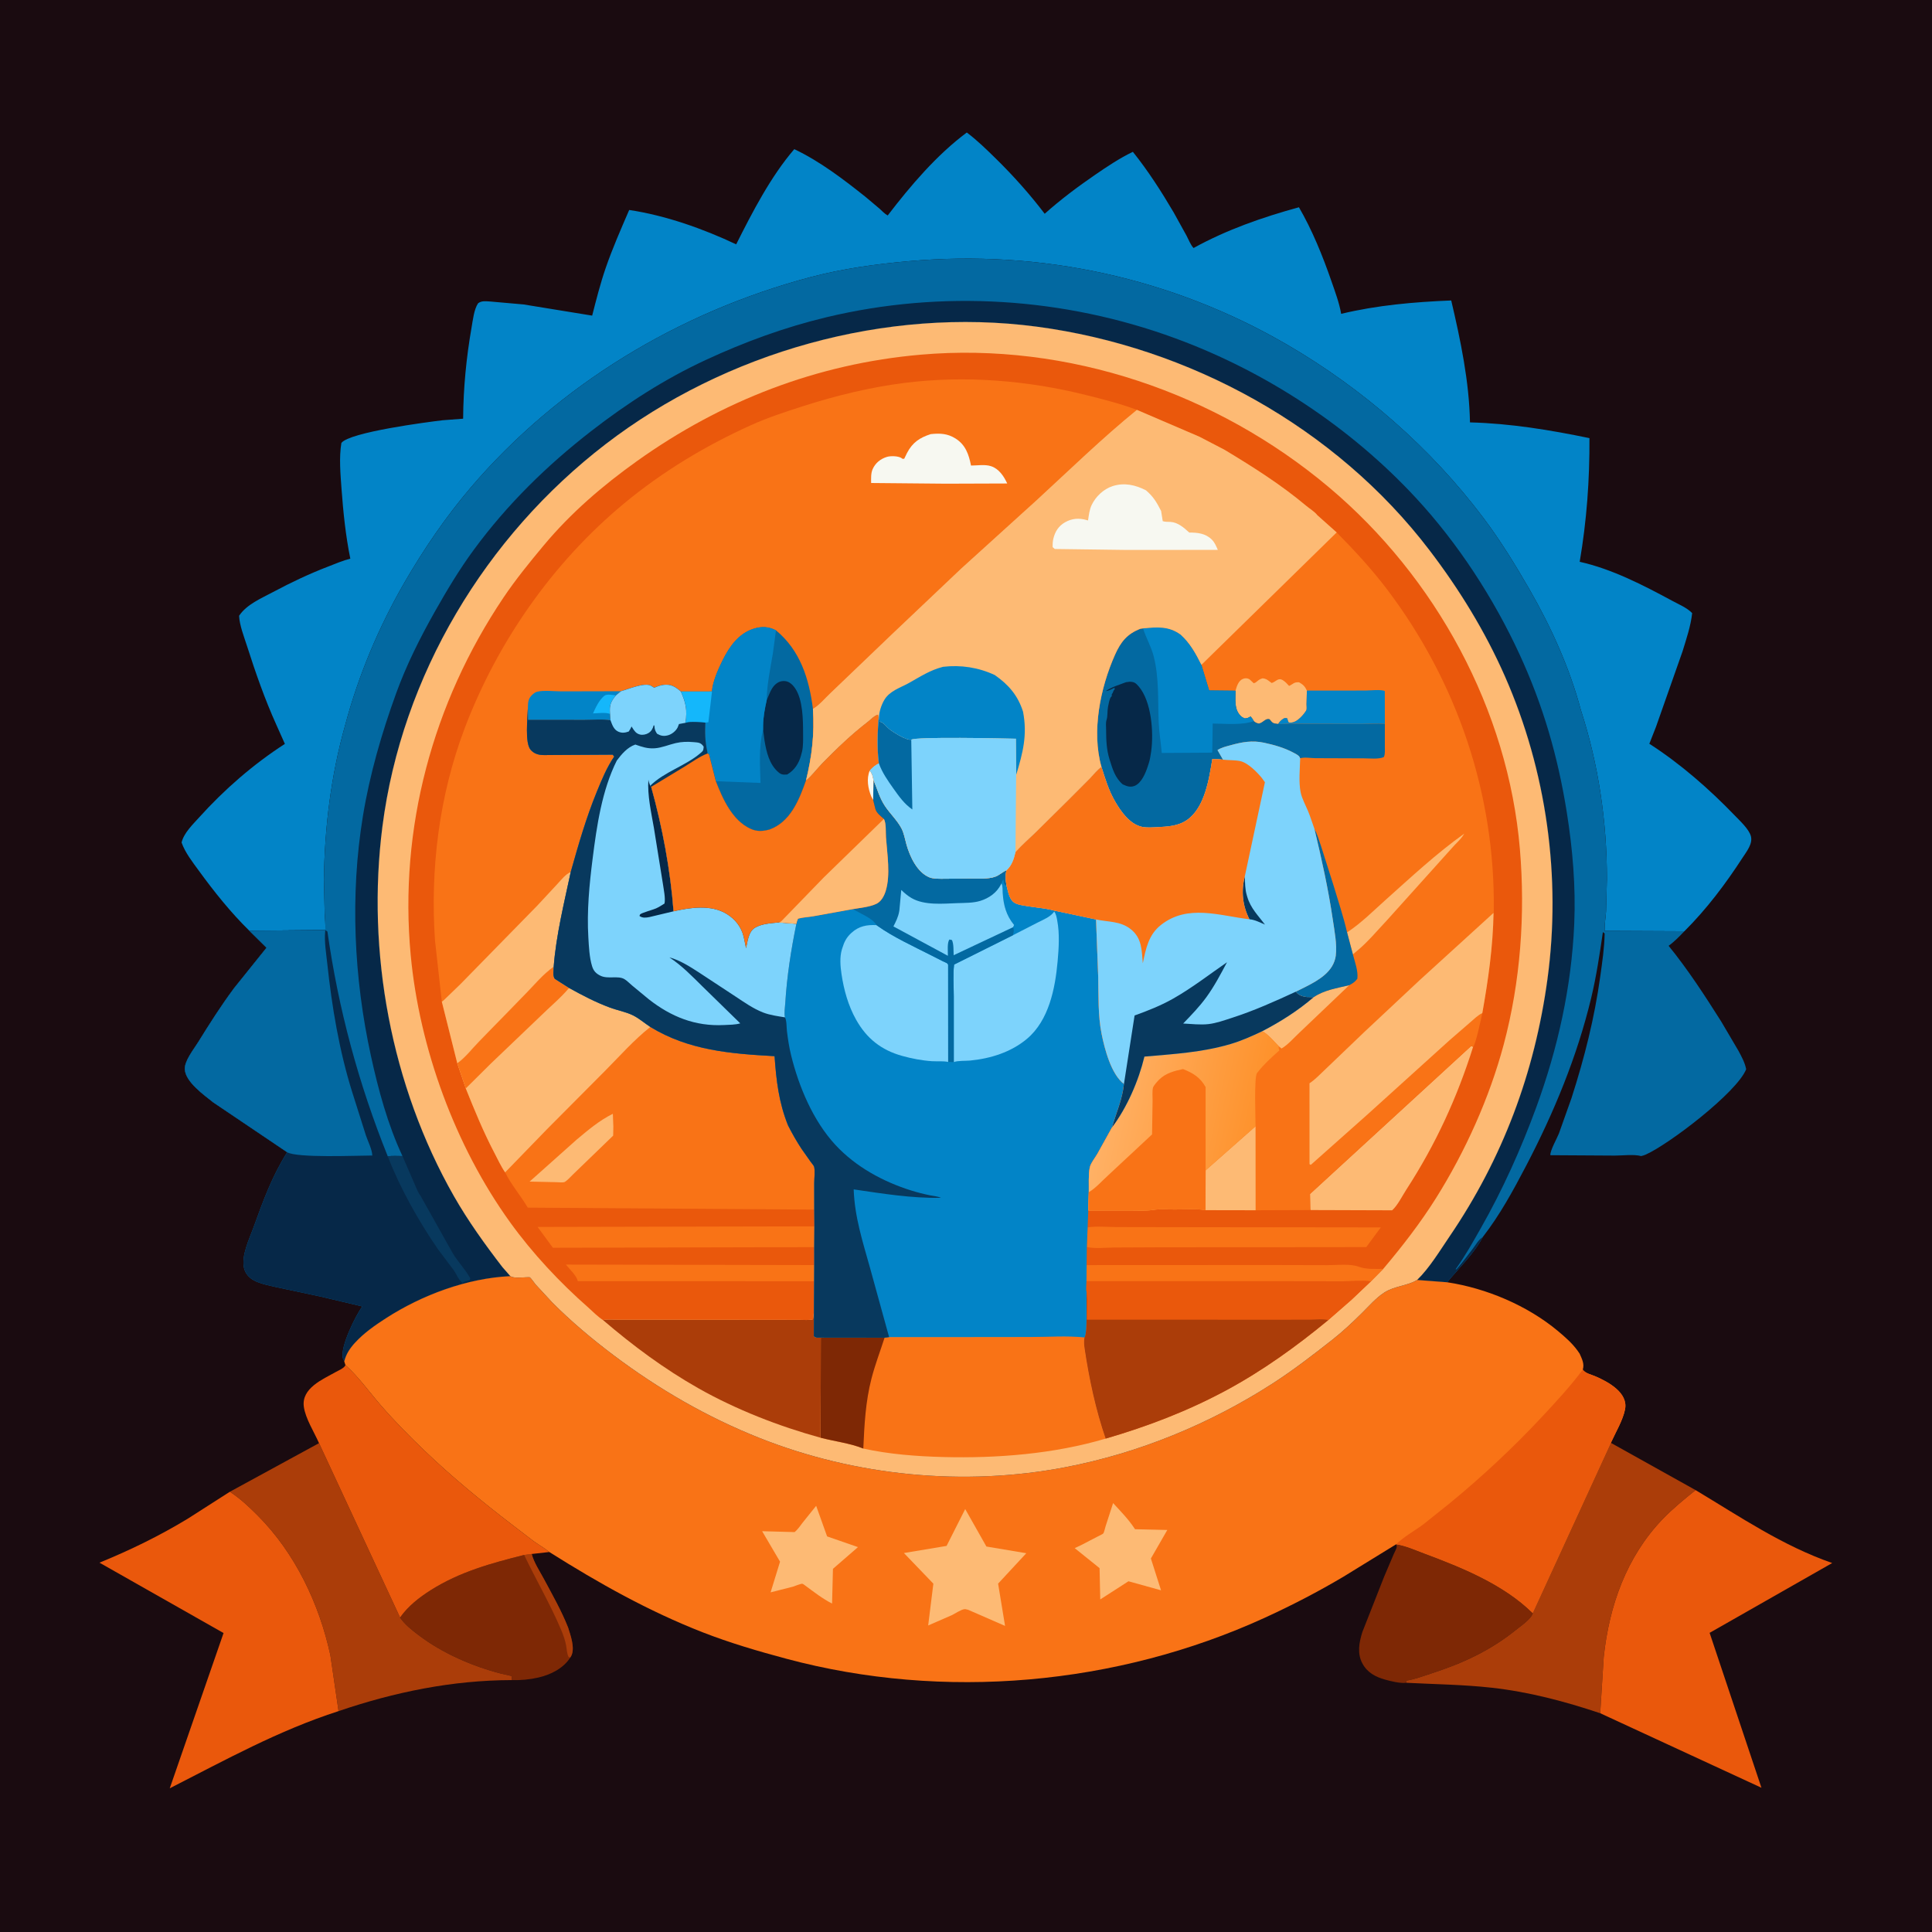 <svg width="250" height="250" viewBox="0 0 250 250" fill="none" xmlns="http://www.w3.org/2000/svg">
<g clip-path="url(#clip0_1253_6938)">
<path d="M0 0H250V250H0V0Z" fill="#1A0B10"/>
<path d="M67.825 201.211L68.803 201.085C69.087 202.185 69.837 203.304 70.374 204.306C71.474 206.361 72.659 208.441 73.514 210.611C73.827 211.612 74.417 213.232 73.934 214.236L73.796 214.483C72.902 215.892 71.252 216.709 69.665 217.073C68.53 217.334 67.362 217.439 66.198 217.404C66.205 217.352 66.253 216.95 66.223 216.911C66.165 216.835 65.103 216.633 64.91 216.584C61.154 215.632 57.239 213.924 54.153 211.579C53.3 210.93 52.371 210.206 51.769 209.308C52.806 207.833 54.253 206.703 55.764 205.75C59.49 203.397 63.595 202.266 67.825 201.211Z" fill="#7E2805"/>
<path d="M67.825 201.211L68.803 201.085C69.087 202.185 69.837 203.304 70.374 204.306C71.474 206.361 72.659 208.441 73.514 210.611C73.827 211.612 74.417 213.232 73.934 214.236L73.796 214.483L73.583 214.426C73.343 213.947 73.355 213.466 73.261 212.952C73.135 212.259 72.892 211.572 72.62 210.924C71.232 207.623 69.37 204.451 67.825 201.211Z" fill="#AB3D09"/>
<path d="M180.664 199.829C181.88 199.998 183.171 200.587 184.327 201.018C189.19 202.831 194.589 205.021 198.332 208.721C198.26 209.392 196.75 210.437 196.167 210.906C192.8 213.615 189.265 215.23 185.181 216.555C184.156 216.887 183.043 217.316 181.977 217.471L181.967 217.75C181.231 217.861 179.947 217.542 179.231 217.341C177.977 216.99 176.93 216.43 176.294 215.252C175.594 213.954 175.873 212.52 176.285 211.192L179.115 204.002L180.359 201.081C180.454 200.854 180.722 200.384 180.739 200.167C180.748 200.052 180.689 199.941 180.664 199.829Z" fill="#7E2805"/>
<path d="M29.744 193.033L41.282 186.743L51.769 209.308C52.371 210.206 53.3 210.93 54.154 211.579C57.239 213.924 61.155 215.632 64.911 216.584C65.103 216.633 66.165 216.835 66.223 216.911C66.253 216.95 66.205 217.352 66.198 217.404C58.53 217.419 51.046 218.951 43.808 221.419L42.752 214.196C41.32 207.542 38.189 200.964 33.355 196.114C32.242 194.998 31.072 193.894 29.744 193.033Z" fill="#AB3D09"/>
<path d="M198.332 208.721L208.443 186.703L219.409 192.819C217.958 193.989 216.44 195.223 215.149 196.567C210.461 201.447 208.232 207.782 207.52 214.416L207.067 221.691C202.478 220.156 197.85 218.929 193.03 218.391C189.35 217.981 185.66 217.946 181.967 217.75L181.977 217.471C183.043 217.316 184.156 216.887 185.18 216.555C189.265 215.23 192.8 213.615 196.167 210.906C196.75 210.437 198.26 209.392 198.332 208.721Z" fill="#AB3D09"/>
<path d="M44.697 176.635C46.356 178.12 47.773 180.108 49.239 181.801C51.024 183.863 52.94 185.808 54.909 187.694C58.503 191.137 62.338 194.289 66.287 197.313L69.031 199.413C69.698 199.897 70.449 200.306 71.082 200.831L68.804 201.085L67.826 201.211C63.595 202.266 59.491 203.397 55.764 205.75C54.253 206.703 52.806 207.833 51.769 209.308L41.282 186.743C40.65 185.304 39.522 183.55 39.315 182.026C38.989 179.631 41.758 178.483 43.461 177.531C43.809 177.337 44.413 177.09 44.633 176.765L44.697 176.635Z" fill="#EA580C"/>
<path d="M29.744 193.033C31.071 193.894 32.241 194.998 33.354 196.114C38.189 200.964 41.319 207.542 42.752 214.196L43.808 221.419C36.057 223.918 29.181 227.729 21.966 231.406L28.928 211.314L12.872 202.209C16.843 200.587 20.621 198.748 24.292 196.521L29.744 193.033Z" fill="#EA580C"/>
<path d="M219.409 192.819C225.2 196.29 230.648 200.016 237.087 202.255L221.224 211.29L227.93 231.334L207.067 221.691L207.521 214.417C208.232 207.782 210.461 201.447 215.149 196.567C216.44 195.223 217.958 193.989 219.409 192.819Z" fill="#EA580C"/>
<path d="M35.763 93.797C34.271 90.493 33.069 87.051 31.966 83.6C31.589 82.418 30.994 80.922 30.939 79.683C31.913 78.207 33.835 77.41 35.358 76.597C37.679 75.358 40.046 74.239 42.503 73.296C43.434 72.938 44.363 72.533 45.332 72.29C44.725 69.319 44.414 66.271 44.192 63.248C44.053 61.351 43.862 59.191 44.176 57.312C45.267 55.92 55.234 54.624 57.273 54.381L59.928 54.18C59.955 50.239 60.34 46.269 61.019 42.385C61.184 41.444 61.331 40.038 61.863 39.246C62.333 38.876 62.937 38.991 63.498 39.02L67.756 39.396L76.627 40.841C77.156 38.773 77.678 36.707 78.373 34.687C79.251 32.134 80.348 29.65 81.416 27.172C86.086 27.865 90.993 29.599 95.261 31.618C97.362 27.442 99.716 22.867 102.778 19.301C106.065 20.847 109.203 23.245 112.034 25.505L113.821 27.011C114.153 27.307 114.475 27.672 114.869 27.881C117.823 24.03 121.197 20.055 125.104 17.147C126.43 18.142 127.639 19.324 128.821 20.482C131.092 22.706 133.26 25.13 135.183 27.662C137.237 25.827 139.454 24.167 141.724 22.609C143.291 21.533 144.875 20.473 146.592 19.645C148.545 22.077 150.282 24.783 151.862 27.469L153.546 30.512C153.801 30.993 154.076 31.718 154.447 32.094C158.718 29.731 163.381 28.108 168.083 26.82C169.807 29.786 171.155 33.125 172.278 36.361C172.749 37.717 173.305 39.198 173.545 40.611C178.221 39.488 182.993 39.075 187.788 38.88C188.993 44.006 190.118 49.374 190.215 54.657C195.446 54.791 200.561 55.635 205.675 56.694C205.704 62.095 205.322 67.366 204.412 72.697C208.565 73.618 212.646 75.723 216.37 77.737C217.198 78.185 218.326 78.655 218.965 79.338C218.778 81.035 218.216 82.663 217.719 84.289L214.284 94.054L213.424 96.242C217.435 98.821 221.185 102.102 224.487 105.533C225.145 106.217 226.314 107.288 226.562 108.196C226.831 109.182 226.002 110.195 225.499 110.971C223.287 114.382 220.842 117.627 217.96 120.502L207.637 120.454C207.613 119.622 207.769 118.77 207.823 117.94L207.935 113.737C207.941 106.337 206.847 98.891 204.555 91.849C203.107 86.415 200.707 81.126 197.911 76.263C196.09 73.097 194.154 69.944 191.956 67.023C185.127 57.947 176.341 50.293 166.531 44.59C151.67 35.951 134.692 32.271 117.574 33.796C113.31 34.176 108.972 34.775 104.83 35.875C87.912 40.366 72.284 49.75 60.897 63.11C57.69 66.874 54.849 71.04 52.372 75.317C49.006 81.13 46.395 87.361 44.659 93.849C42.827 100.357 42.009 107.033 41.913 113.787L42.015 118.181C42.042 118.887 42.14 119.649 42.095 120.349L32.26 120.434C29.86 118.081 27.696 115.373 25.721 112.656C24.901 111.528 23.966 110.349 23.497 109.024C23.776 107.808 24.932 106.701 25.749 105.794C29.011 102.177 32.771 98.899 36.863 96.259L35.763 93.797Z" fill="#0284C7"/>
<path d="M44.659 93.849C46.394 87.361 49.006 81.13 52.372 75.317C54.849 71.04 57.69 66.874 60.897 63.11C72.283 49.75 87.912 40.366 104.83 35.875C108.972 34.775 113.31 34.176 117.574 33.796C134.691 32.271 151.67 35.951 166.531 44.59C176.341 50.293 185.126 57.947 191.956 67.023C194.153 69.944 196.089 73.097 197.911 76.263C200.707 81.126 203.106 86.415 204.555 91.849C206.846 98.891 207.941 106.337 207.935 113.737L207.823 117.94C207.768 118.77 207.612 119.622 207.637 120.454L217.96 120.502C217.309 121.173 216.682 121.838 215.918 122.384C218.443 125.497 220.585 128.801 222.724 132.182L224.964 135.986C225.369 136.746 225.789 137.506 225.954 138.359C224.75 141.374 215.95 148.077 212.957 149.404C212.761 149.49 212.572 149.547 212.364 149.594C211.438 149.343 209.953 149.532 208.966 149.533L200.614 149.483C200.568 148.89 201.48 147.298 201.726 146.664L203.353 142.09C205.035 136.849 206.325 131.763 207.08 126.298C207.331 124.48 207.611 122.629 207.64 120.792L207.413 120.612C206.994 123.483 206.571 126.341 205.891 129.165C204.071 136.73 201.083 143.952 197.49 150.833C195.835 154.004 194.079 157.228 191.877 160.062C190.731 162.243 188.817 164.042 187.262 165.925L183.372 165.629C184.979 164.068 186.314 161.843 187.574 159.992C194.452 149.887 198.59 138.816 200.239 126.705C202.041 113.475 200.12 99.738 194.735 87.51C192.163 81.672 188.833 76.259 184.97 71.194C172.827 55.27 153.883 44.877 134.127 42.266C114.648 39.691 93.912 45.529 78.357 57.48C62.805 69.43 51.997 87.415 49.487 106.938C47.4 123.181 50.614 140.525 58.737 154.779C60.569 157.995 62.754 161.028 65.007 163.957L66.039 165.135C60.445 165.391 54.607 167.569 49.935 170.584C48.517 171.499 47.088 172.493 45.944 173.744C45.277 174.474 44.786 175.201 44.546 176.173L44.352 175.705C44.037 174.25 46.004 170.236 46.884 169.052L41.476 167.773L35.73 166.551C34.814 166.334 33.693 166.131 32.864 165.685C32.238 165.348 31.759 164.817 31.584 164.117C31.185 162.517 32.262 160.327 32.806 158.827C34.061 155.365 35.182 152.242 37.16 149.1L27.598 142.652C26.381 141.68 24.037 140.028 23.916 138.397C23.836 137.306 25.05 135.811 25.623 134.885C27.105 132.49 28.608 130.126 30.289 127.864L34.487 122.636L32.259 120.434L42.095 120.349C42.14 119.649 42.042 118.887 42.014 118.181L41.913 113.787C42.009 107.033 42.827 100.357 44.659 93.849Z" fill="#0369A1"/>
<path d="M52.076 149.59C50.167 145.505 48.953 141.007 47.994 136.613C45.792 126.537 45.29 115.845 46.954 105.643C47.842 100.202 49.39 94.862 51.271 89.686C52.598 86.034 54.335 82.575 56.24 79.195C57.803 76.42 59.441 73.68 61.331 71.113C65.636 65.266 70.749 60.248 76.474 55.804C81.11 52.205 86.002 49.045 91.335 46.573C96.363 44.243 101.539 42.347 106.934 41.053C121.867 37.47 137.674 38.486 152.072 43.771C163.789 48.072 174.737 55.267 183.228 64.438C188.675 70.321 193.263 77.38 196.621 84.654C199.684 91.29 201.595 97.909 202.744 105.122C203.503 109.893 203.912 114.726 203.705 119.559C203.356 127.696 201.583 135.658 198.791 143.289C196.838 148.628 194.437 153.969 191.624 158.912C190.572 160.761 189.608 162.502 188.354 164.246H188.477C189.216 163.405 189.866 162.501 190.552 161.622C190.99 161.061 191.271 160.471 191.877 160.062C190.731 162.243 188.817 164.042 187.262 165.925L183.372 165.629C184.979 164.068 186.314 161.843 187.574 159.992C194.452 149.887 198.59 138.816 200.239 126.705C202.041 113.475 200.12 99.738 194.735 87.51C192.163 81.672 188.833 76.259 184.97 71.194C172.827 55.27 153.883 44.877 134.127 42.266C114.648 39.691 93.912 45.529 78.357 57.48C62.805 69.43 51.997 87.416 49.487 106.939C47.4 123.181 50.614 140.525 58.737 154.78C60.569 157.995 62.754 161.028 65.007 163.958L66.039 165.136C60.445 165.391 54.607 167.569 49.935 170.584C48.517 171.499 47.088 172.493 45.944 173.744C45.277 174.474 44.786 175.201 44.546 176.173L44.352 175.705C44.037 174.25 46.004 170.236 46.884 169.052L41.476 167.773L35.73 166.551C34.814 166.334 33.693 166.131 32.864 165.685C32.238 165.348 31.759 164.817 31.584 164.117C31.185 162.517 32.262 160.327 32.806 158.827C34.061 155.365 35.182 152.242 37.16 149.1L27.598 142.652C26.381 141.68 24.037 140.028 23.916 138.397C23.836 137.306 25.05 135.811 25.623 134.885C27.105 132.49 28.608 130.126 30.289 127.864L34.487 122.637L32.259 120.434L42.095 120.349L42.37 120.548C43.785 130.566 46.403 140.245 50.177 149.626C50.789 149.536 51.456 149.589 52.076 149.59Z" fill="#062848"/>
<path d="M52.076 149.59L53.633 153.178C53.858 153.667 54.064 154.279 54.393 154.696L58.62 162.229C59.259 163.253 60.104 164.155 60.73 165.192C60.891 165.457 60.855 165.392 60.791 165.65L60.547 165.712C60.255 165.859 60.11 165.782 59.876 166.016C59.383 165.71 59.065 164.851 58.716 164.37L56.666 161.643C54.167 158.004 51.762 153.742 50.177 149.626C50.79 149.536 51.456 149.589 52.076 149.59Z" fill="#08395E"/>
<path d="M32.259 120.434L42.095 120.349L42.072 120.582C41.96 121.911 42.209 123.376 42.35 124.695C42.942 130.264 43.904 136.006 45.589 141.362L47.34 146.894C47.584 147.632 48.167 148.778 48.173 149.524C46.137 149.524 38.472 149.867 37.16 149.1L27.598 142.652C26.381 141.68 24.037 140.028 23.916 138.397C23.836 137.306 25.05 135.811 25.623 134.885C27.105 132.49 28.608 130.126 30.289 127.864L34.487 122.636L32.259 120.434Z" fill="#0369A1"/>
<path d="M66.039 165.135C66.472 165.43 67.531 165.291 68.068 165.283C68.128 165.282 68.512 165.262 68.537 165.276C68.718 165.374 69.132 166.006 69.29 166.19L71.454 168.528C73.86 170.963 76.657 173.304 79.391 175.362C85.213 179.743 91.51 183.385 98.287 186.076C110.705 191.007 124.735 192.368 137.842 189.86C147.39 188.032 156.595 184.242 164.754 178.972C167.388 177.272 169.934 175.302 172.398 173.366C173.766 172.292 175.035 171.094 176.269 169.872C177.164 168.986 178.051 167.955 179.105 167.267C180.422 166.406 182.088 166.404 183.372 165.629L187.262 165.925C192.335 166.693 197.65 168.937 201.599 172.235C202.493 172.981 203.414 173.788 204.105 174.73L204.406 175.163C204.71 175.86 205.042 176.465 204.812 177.241C205.169 177.731 205.927 177.867 206.488 178.114C208.135 178.837 210.694 180.222 210.282 182.36C210.013 183.758 209.041 185.38 208.444 186.703L198.333 208.721C194.589 205.021 189.19 202.831 184.327 201.018C183.171 200.587 181.881 199.998 180.664 199.829L173.818 204.04C170.548 205.979 167.108 207.76 163.65 209.341C144.508 218.091 122.105 220.094 101.759 214.643C98.108 213.665 94.451 212.595 90.927 211.219C83.922 208.486 77.426 204.831 71.082 200.831C70.449 200.306 69.698 199.897 69.031 199.413L66.287 197.313C62.338 194.289 58.503 191.137 54.909 187.694C52.94 185.808 51.024 183.863 49.239 181.801C47.773 180.108 46.356 178.12 44.697 176.635L44.546 176.173C44.786 175.201 45.277 174.474 45.944 173.744C47.088 172.493 48.517 171.499 49.935 170.584C54.607 167.569 60.445 165.391 66.039 165.135Z" fill="#F97316"/>
<path d="M144.034 194.5C144.997 195.541 146.035 196.604 146.813 197.791L146.872 197.882L151.049 197.978L148.925 201.669L150.238 205.785L146.024 204.615L142.372 206.966L142.284 202.916L139.067 200.329L139.893 199.94L142.091 198.799C142.235 198.721 142.667 198.536 142.761 198.429C142.87 198.305 143.006 197.677 143.065 197.495L144.034 194.5Z" fill="#FDBA74"/>
<path d="M105.611 194.853L107.027 198.81L111.021 200.195L107.784 203.007L107.67 207.499C106.452 206.885 105.287 205.977 104.191 205.166C104.068 205.091 103.961 204.975 103.821 204.939C103.671 204.901 102.816 205.25 102.601 205.316L99.715 206.051L100.938 202.082L98.62 198.137L102.818 198.251C103.235 197.922 103.555 197.422 103.883 197.002L105.611 194.853Z" fill="#FDBA74"/>
<path d="M124.897 195.271L127.64 200.12L132.803 200.986L129.154 204.92L130.055 210.392L125.291 208.313C125.133 208.283 124.977 208.211 124.817 208.223C124.389 208.255 123.589 208.796 123.161 209.003L120.105 210.336L120.777 204.926L116.966 200.961L122.487 200.041L124.897 195.271Z" fill="#FDBA74"/>
<path d="M180.664 199.829C181.649 198.852 182.964 198.139 184.089 197.322L187.559 194.551C191.786 191.08 195.768 187.365 199.503 183.368C201.361 181.38 203.174 179.415 204.812 177.241C205.169 177.731 205.927 177.867 206.488 178.114C208.135 178.837 210.694 180.222 210.282 182.36C210.013 183.758 209.041 185.38 208.444 186.703L198.333 208.721C194.589 205.021 189.19 202.831 184.327 201.018C183.171 200.587 181.881 199.998 180.664 199.829Z" fill="#EA580C"/>
<path d="M65.007 163.957C62.754 161.028 60.569 157.995 58.736 154.78C50.614 140.525 47.4 123.181 49.487 106.938C51.997 87.415 62.805 69.43 78.357 57.48C93.911 45.529 114.648 39.691 134.127 42.266C153.883 44.877 172.827 55.27 184.97 71.194C188.833 76.259 192.163 81.672 194.734 87.51C200.12 99.738 202.041 113.475 200.239 126.705C198.59 138.816 194.452 149.887 187.574 159.992C186.314 161.843 184.979 164.068 183.372 165.629C182.088 166.404 180.421 166.406 179.105 167.267C178.051 167.955 177.163 168.986 176.269 169.872C175.034 171.094 173.766 172.292 172.398 173.366C169.934 175.302 167.388 177.272 164.754 178.972C156.595 184.242 147.39 188.032 137.842 189.86C124.735 192.368 110.705 191.007 98.287 186.076C91.51 183.385 85.213 179.743 79.391 175.362C76.657 173.304 73.86 170.963 71.454 168.528L69.289 166.19C69.132 166.006 68.718 165.373 68.536 165.276C68.512 165.262 68.127 165.282 68.068 165.283C67.531 165.29 66.472 165.43 66.039 165.135L65.007 163.957Z" fill="#FDBA74"/>
<path d="M78.023 170.81C78.632 170.691 79.362 170.766 79.987 170.766H83.989L100.266 170.781L103.452 170.786C104.013 170.787 104.658 170.861 105.2 170.715L105.325 169.736L105.312 172.913C105.621 173.153 105.833 173.083 106.218 173.083L106.182 186.04C100.813 184.568 95.245 182.399 90.392 179.653C85.928 177.127 81.911 174.136 78.023 170.81Z" fill="#AB3D09"/>
<path d="M115.052 173.023L121.753 173.022L133.349 173.008C135.635 173.007 138.072 172.828 140.333 173.063C140.233 173.602 140.28 174.023 140.36 174.561C140.939 178.443 141.789 182.442 143.072 186.155C136.383 188.142 128.986 188.723 122.039 188.539C118.62 188.448 115.059 188.183 111.712 187.443C110.021 186.752 107.962 186.508 106.182 186.04L106.218 173.083L114.467 173.093L115.052 173.023Z" fill="#F97316"/>
<path d="M106.218 173.083L114.467 173.093C113.9 174.847 113.232 176.596 112.771 178.381C112.001 181.36 111.846 184.384 111.712 187.443C110.021 186.752 107.962 186.508 106.182 186.04L106.218 173.083Z" fill="#7E2805"/>
<path d="M76.167 169.233C72.442 165.967 68.888 162.164 65.995 158.147C58.911 148.311 54.272 135.645 53.144 123.58C51.612 107.203 55.987 90.948 65.144 77.334C66.731 74.974 68.532 72.766 70.351 70.582C73.857 66.376 77.99 62.828 82.439 59.654C93.369 51.861 105.728 47.062 119.143 45.895C138.156 44.242 157.438 50.834 171.973 63.064C185.774 74.676 195.153 91.827 196.675 109.889C197.385 118.317 196.757 127.012 194.571 135.193C192.73 142.079 189.601 149.009 185.818 155.037C183.798 158.255 181.442 161.292 178.992 164.192L177.394 165.808L174.904 168.17L171.872 170.82C167.757 174.222 163.384 177.367 158.677 179.903C153.682 182.595 148.507 184.569 143.072 186.155C141.789 182.442 140.939 178.443 140.36 174.561C140.28 174.023 140.233 173.602 140.333 173.063C138.072 172.828 135.635 173.007 133.349 173.008L121.753 173.021L115.052 173.023L114.467 173.093L106.217 173.083C105.833 173.083 105.62 173.153 105.311 172.913L105.325 169.736L105.2 170.715C104.658 170.861 104.013 170.787 103.452 170.786L100.266 170.781L83.989 170.766H79.987C79.362 170.766 78.632 170.691 78.023 170.81C77.351 170.375 76.76 169.771 76.167 169.233Z" fill="#EA580C"/>
<path d="M74.763 165.779C74.645 165.102 73.673 164.203 73.222 163.635L105.364 163.7L105.353 165.785L74.763 165.779Z" fill="#F97316"/>
<path d="M140.607 163.704L164.337 163.693L171.736 163.711C172.946 163.716 174.734 163.492 175.862 163.926C176.749 164.267 178.044 164.198 178.992 164.192L177.395 165.808C176.211 165.674 174.907 165.799 173.706 165.8L166.169 165.788L140.587 165.787L140.607 163.704Z" fill="#F97316"/>
<path d="M105.363 161.378L71.543 161.459L69.567 158.768L105.382 158.69L105.363 161.378Z" fill="#F97316"/>
<path d="M140.737 158.819C141.926 158.641 143.236 158.777 144.442 158.781L152.285 158.795L178.675 158.827L176.793 161.374L149.74 161.402L144.148 161.428C143.123 161.441 141.62 161.598 140.635 161.359L140.737 158.819Z" fill="#F97316"/>
<path d="M169.548 156.473L169.512 154.503L190.367 135.355L190.624 135.456C188.528 142.098 185.768 148.092 181.975 153.944C181.451 154.752 180.851 155.988 180.139 156.614L169.6 156.58L169.548 156.473Z" fill="#FDBA74"/>
<path d="M140.587 165.787L166.169 165.788L173.706 165.8C174.906 165.799 176.211 165.674 177.394 165.808L174.904 168.17L171.873 170.82C171.158 170.636 170.151 170.765 169.406 170.769L164.136 170.771L140.628 170.767L140.658 168.127L140.599 167.18C140.491 166.875 140.588 166.138 140.587 165.787Z" fill="#EA580C"/>
<path d="M140.333 173.063C140.746 172.497 140.554 168.218 140.599 167.18L140.658 168.127L140.628 170.767L164.136 170.771L169.406 170.769C170.151 170.765 171.158 170.636 171.873 170.82C167.757 174.222 163.384 177.367 158.677 179.903C153.682 182.595 148.508 184.569 143.072 186.155C141.789 182.442 140.939 178.443 140.36 174.561C140.28 174.023 140.233 173.602 140.333 173.063Z" fill="#AB3D09"/>
<path d="M59.168 137.578C60.169 136.886 61.074 135.712 61.929 134.827L67.959 128.642C69.128 127.447 70.281 126.047 71.649 125.082C71.642 125.509 71.489 126.366 71.806 126.676L73.638 127.841C75.361 128.798 77.049 129.679 78.901 130.37C79.888 130.739 81.079 130.947 82.001 131.431C82.762 131.83 83.435 132.415 84.154 132.886C89.127 135.924 94.537 136.35 100.227 136.667C100.452 139.838 100.776 142.639 101.966 145.618C102.497 146.668 103.075 147.684 103.722 148.667L104.919 150.363C105.024 150.51 105.318 150.841 105.352 150.993C105.481 151.573 105.358 152.494 105.361 153.109L105.365 156.524L68.293 156.268C67.382 154.709 66.174 153.346 65.364 151.706C64.826 150.931 64.415 150.019 63.977 149.185C62.561 146.492 61.404 143.663 60.272 140.842L59.168 137.578Z" fill="#F97316"/>
<path d="M79.344 146.949L74.145 151.973C73.895 152.21 73.307 152.87 73.013 152.969C72.808 153.039 72.243 152.976 72.01 152.975L68.533 152.897L74.612 147.473C76.098 146.232 77.556 144.984 79.303 144.125L79.367 145.788L79.344 146.949Z" fill="#FDBA74"/>
<path d="M59.168 137.578C60.169 136.886 61.074 135.712 61.929 134.827L67.959 128.642C69.128 127.447 70.281 126.047 71.649 125.082C71.642 125.509 71.489 126.366 71.806 126.676L73.638 127.841C75.361 128.798 77.049 129.679 78.901 130.37C79.888 130.739 81.079 130.947 82.001 131.431C82.762 131.83 83.435 132.415 84.154 132.886C82.022 134.577 80.219 136.627 78.305 138.555L70.789 146.112L65.364 151.706C64.826 150.931 64.415 150.019 63.977 149.185C62.561 146.492 61.404 143.663 60.272 140.842L59.168 137.578Z" fill="#FDBA74"/>
<path d="M59.168 137.578C60.169 136.886 61.074 135.712 61.929 134.827L67.959 128.642C69.128 127.447 70.281 126.047 71.649 125.082C71.642 125.509 71.489 126.366 71.806 126.676L73.638 127.841C72.559 129.132 71.133 130.305 69.929 131.495L63.491 137.648L60.272 140.842L59.168 137.578Z" fill="#F97316"/>
<path d="M57.171 129.611L56.288 121.695C55.657 112.436 56.824 102.972 60.117 94.268C64.349 83.085 71.523 72.802 80.738 65.16C85.728 61.022 91.301 57.666 97.201 55.005C99.379 54.023 101.613 53.296 103.884 52.568C108.167 51.195 112.598 50.108 117.066 49.545C124.887 48.561 132.999 49.218 140.625 51.141C142.805 51.691 145.003 52.24 147.108 53.036C142.606 56.696 138.425 60.779 134.155 64.704L124.37 73.572L115.492 81.99L107.452 89.687C106.778 90.314 105.989 91.276 105.193 91.718C105.408 94.967 105.069 97.836 104.298 100.989C103.475 103.304 102.443 105.993 100.072 107.131L99.58 107.34C98.728 107.564 97.993 107.631 97.164 107.264C94.772 106.203 93.517 103.373 92.63 101.087L91.747 97.611L91.556 97.497L91.511 97.189C91.234 95.944 91.208 94.78 91.272 93.505C90.449 93.462 89.499 93.329 88.699 93.533C88.943 91.91 88.764 90.973 88.102 89.49C87.802 89.218 87.422 88.927 87.049 88.768C86.302 88.45 85.491 88.638 84.781 88.945L84.656 89L84.56 88.939L84.412 88.852L84.233 88.737C83.416 88.271 81.238 89.208 80.352 89.445L79.699 89.986C79.03 90.799 78.859 91.228 78.931 92.29L78.944 92.404L79.003 93.208C77.96 93.029 76.708 93.152 75.643 93.151L68.329 93.145L68.305 91.639C68.279 92.864 67.885 96.163 68.674 97.034C69.392 97.825 70.198 97.702 71.181 97.699L79.281 97.653L79.478 97.896C78.533 99.276 77.873 100.874 77.241 102.417C75.836 105.852 74.853 109.278 73.853 112.834C73.005 116.814 71.959 121.025 71.65 125.082C70.281 126.047 69.129 127.447 67.96 128.642L61.93 134.827C61.074 135.712 60.169 136.886 59.168 137.578L57.171 129.611Z" fill="#F97316"/>
<path d="M68.305 91.639C68.325 91.023 68.309 90.494 68.759 90.02C68.936 89.834 69.229 89.58 69.479 89.515C70.347 89.29 71.739 89.464 72.653 89.463L80.352 89.445L79.699 89.986C79.03 90.799 78.859 91.228 78.931 92.29L78.944 92.404L79.003 93.208C77.96 93.029 76.708 93.152 75.643 93.151L68.329 93.145L68.305 91.639Z" fill="#0284C7"/>
<path d="M78.944 92.404C78.494 92.134 77.282 92.305 76.735 92.314C77.09 91.528 77.514 90.608 78.184 90.043C78.518 89.761 79.286 89.94 79.698 89.986C79.03 90.799 78.858 91.228 78.931 92.29L78.944 92.404Z" fill="#14B7FB"/>
<path d="M120.439 56.174C121.629 56.049 122.611 56.087 123.655 56.749C124.954 57.574 125.367 58.817 125.648 60.242C126.464 60.24 127.452 60.067 128.235 60.323C129.276 60.663 129.9 61.629 130.334 62.562L122.392 62.589L112.725 62.5C112.719 61.935 112.682 61.255 112.91 60.73C113.259 59.925 113.924 59.382 114.751 59.126C115.24 58.974 116.237 58.991 116.675 59.285C116.866 59.414 116.628 59.358 117.005 59.363L117.367 58.618C118.076 57.251 119.022 56.626 120.439 56.174Z" fill="#F7F8F1"/>
<path d="M57.171 129.611C57.288 129.58 57.561 129.289 57.666 129.194L59.589 127.336L69.527 117.184L72.176 114.33C72.694 113.774 73.15 113.157 73.853 112.834C73.006 116.814 71.959 121.025 71.65 125.082C70.281 126.047 69.129 127.447 67.96 128.642L61.93 134.827C61.075 135.712 60.169 136.886 59.169 137.578L57.171 129.611Z" fill="#FDBA74"/>
<path d="M92.131 89.483C92.195 88.25 92.945 86.565 93.501 85.449C94.387 83.672 95.571 81.958 97.558 81.347C98.574 81.035 99.471 81.077 100.412 81.566C103.544 84.156 104.693 87.804 105.193 91.718C105.408 94.967 105.068 97.836 104.297 100.989C103.475 103.304 102.442 105.993 100.071 107.131L99.58 107.34C98.728 107.564 97.993 107.631 97.164 107.264C94.772 106.203 93.516 103.373 92.629 101.087L91.747 97.611L91.555 97.497L91.511 97.189C91.233 95.944 91.208 94.78 91.271 93.505C90.448 93.462 89.498 93.329 88.698 93.533C88.942 91.91 88.764 90.973 88.102 89.49L92.131 89.483Z" fill="#0369A1"/>
<path d="M99.209 90.604C99.494 89.957 99.781 89.064 100.304 88.591C100.704 88.228 101.109 88.075 101.65 88.142C102.155 88.204 102.591 88.63 102.87 89.035C103.899 90.524 103.917 93.161 103.919 94.912C103.919 95.669 103.954 96.514 103.784 97.256L103.699 97.568L103.655 97.739C103.382 98.774 102.798 99.675 101.868 100.216C101.356 100.259 101.116 100.263 100.717 99.919C99.555 98.92 99.177 97.319 98.933 95.864L98.745 94.442L98.747 93.881C98.757 92.785 98.974 91.672 99.209 90.604Z" fill="#062848"/>
<path d="M92.131 89.483C92.195 88.25 92.945 86.565 93.501 85.449C94.387 83.672 95.571 81.958 97.558 81.347C98.574 81.035 99.471 81.077 100.412 81.566L99.996 84.643C99.664 86.57 99.23 88.65 99.209 90.605C98.974 91.672 98.757 92.785 98.747 93.881L98.744 94.442L98.701 94.598C98.177 96.611 98.355 99.23 98.409 101.313L92.629 101.087L91.747 97.611L91.555 97.497L91.511 97.189C91.233 95.944 91.208 94.78 91.271 93.505C90.448 93.462 89.498 93.329 88.698 93.533C88.942 91.91 88.764 90.973 88.102 89.49L92.131 89.483Z" fill="#0284C7"/>
<path d="M88.102 89.49L92.131 89.483L91.665 93.454L91.271 93.505C90.448 93.462 89.498 93.329 88.698 93.533C88.942 91.91 88.764 90.973 88.102 89.49Z" fill="#14B7FB"/>
<path d="M80.352 89.445C81.238 89.208 83.416 88.271 84.233 88.737L84.412 88.852L84.561 88.939L84.656 89L84.781 88.945C85.491 88.638 86.302 88.45 87.049 88.768C87.422 88.927 87.802 89.218 88.102 89.49C88.765 90.973 88.943 91.91 88.699 93.533C89.499 93.329 90.449 93.462 91.272 93.505C91.208 94.78 91.234 95.944 91.511 97.189L91.556 97.497L91.747 97.611L92.63 101.087C93.517 103.373 94.772 106.203 97.164 107.264C97.993 107.631 98.728 107.564 99.58 107.34L100.072 107.131C102.443 105.993 103.475 103.304 104.298 100.989C105.057 100.367 105.727 99.445 106.427 98.733C108.305 96.823 110.151 95.045 112.278 93.405C112.639 93.126 113.194 92.525 113.625 92.474L113.694 92.899C113.553 94.901 113.474 96.769 113.723 98.77C113.232 99.031 112.912 99.284 112.547 99.704C112.864 100.117 112.951 100.434 113.031 100.945C113.53 102.107 113.796 103.218 114.511 104.292C115.162 105.269 116.08 106.129 116.633 107.154C116.979 107.795 117.103 108.598 117.302 109.297C117.744 110.846 118.672 112.86 120.239 113.516C120.702 113.71 121.283 113.699 121.778 113.712L125.371 113.682C126.415 113.664 127.857 113.803 128.83 113.427C129.339 113.231 129.735 112.823 130.236 112.618C130.052 113.38 130.113 113.906 130.264 114.667C130.458 115.414 130.608 116.471 131.364 116.866C131.791 117.089 132.373 117.159 132.847 117.24C133.993 117.435 135.199 117.507 136.323 117.806L141.827 118.976L142.109 126.455C142.16 128.886 142.072 131.396 142.548 133.789C142.933 135.719 143.785 139.024 145.439 140.264C145.254 142.222 144.431 144.012 143.894 145.886L141.998 149.301C141.712 149.806 141.113 150.536 141.007 151.102C140.824 152.077 140.914 153.268 140.89 154.269L140.829 156.514L140.825 156.632L140.737 158.819L140.635 161.359L140.607 163.704L140.587 165.787C140.588 166.138 140.491 166.875 140.6 167.18C140.554 168.218 140.746 172.497 140.333 173.063C138.073 172.828 135.635 173.007 133.349 173.008L121.753 173.022L115.052 173.023L114.467 173.093L106.218 173.083C105.833 173.083 105.621 173.153 105.312 172.913L105.326 169.736L105.337 168.057L105.353 165.785L105.364 163.7L105.363 161.378L105.382 158.69L105.366 156.524L105.361 153.109C105.358 152.494 105.482 151.573 105.352 150.993C105.318 150.841 105.025 150.51 104.92 150.363L103.723 148.667C103.075 147.684 102.498 146.668 101.966 145.618C100.776 142.639 100.453 139.838 100.228 136.667C94.538 136.35 89.128 135.924 84.154 132.887C83.436 132.415 82.762 131.83 82.002 131.431C81.079 130.947 79.888 130.739 78.901 130.37C77.049 129.679 75.362 128.798 73.638 127.841L71.807 126.676C71.489 126.366 71.643 125.509 71.65 125.082C71.959 121.025 73.005 116.814 73.853 112.834C74.853 109.278 75.836 105.852 77.241 102.418C77.873 100.874 78.533 99.276 79.478 97.896L79.281 97.653L71.181 97.699C70.198 97.702 69.392 97.825 68.674 97.034C67.885 96.163 68.279 92.864 68.305 91.639L68.329 93.145L75.643 93.151C76.708 93.152 77.96 93.029 79.003 93.208L78.944 92.404L78.931 92.29C78.859 91.228 79.03 90.799 79.699 89.986L80.352 89.445Z" fill="#0284C7"/>
<path d="M136.412 117.961C136.666 118.266 136.731 118.727 136.804 119.112C137.129 120.815 137.01 122.681 136.856 124.398C136.54 127.914 135.73 132.034 132.892 134.421C130.833 136.153 128.165 136.984 125.519 137.237C124.958 137.29 123.919 137.233 123.421 137.433L123.419 128.962C123.419 127.619 123.296 126.143 123.462 124.814L131.077 121.015L134.265 119.38C134.999 119.004 135.932 118.655 136.412 117.961Z" fill="#7DD3FC"/>
<path d="M122.694 137.413C122.079 137.277 121.248 137.36 120.599 137.318C119.299 137.234 117.994 136.983 116.74 136.634C114.033 135.881 112.145 134.379 110.779 131.946C109.764 130.139 109.199 128.11 108.894 126.071C108.742 125.05 108.639 123.868 108.938 122.865L108.997 122.681C109.246 121.865 109.538 121.295 110.175 120.713C111.142 119.83 112.169 119.65 113.424 119.712L113.574 119.821C115.609 121.268 118.162 122.432 120.389 123.566L122.011 124.39C122.128 124.45 122.53 124.601 122.607 124.692C122.646 124.739 122.675 124.798 122.688 124.858L122.694 137.413Z" fill="#7DD3FC"/>
<path d="M113.031 100.945C113.529 102.107 113.796 103.218 114.511 104.292C115.161 105.269 116.08 106.129 116.633 107.154C116.979 107.795 117.103 108.598 117.302 109.297C117.744 110.846 118.671 112.86 120.239 113.516C120.702 113.71 121.282 113.699 121.777 113.712L125.371 113.682C126.415 113.664 127.856 113.802 128.83 113.427C129.339 113.231 129.735 112.823 130.236 112.618C130.052 113.38 130.113 113.906 130.264 114.667L130.139 114.574C129.918 114.396 129.889 114.3 129.865 114.019L129.853 113.804C129.692 114 129.66 114.079 129.588 114.313C129.773 114.661 129.726 115.162 129.751 115.551C129.853 117.133 130.2 118.449 131.222 119.691L131.091 119.978C131.256 120.396 131.163 120.581 131.076 121.015L123.461 124.814C123.295 126.143 123.419 127.619 123.419 128.962L123.42 137.433L122.694 137.413L122.688 124.858C122.675 124.798 122.646 124.739 122.606 124.692C122.53 124.601 122.128 124.45 122.011 124.39L120.389 123.566C118.162 122.432 115.609 121.268 113.574 119.821L113.424 119.712C112.84 118.751 111.323 118.239 110.389 117.635C111.344 117.47 112.527 117.368 113.403 116.954C114.03 116.658 114.411 115.933 114.608 115.295C115.255 113.208 114.794 110.491 114.645 108.337C114.598 107.657 114.694 106.547 114.377 105.969C113.98 105.617 113.429 105.218 113.279 104.691L112.983 103.515L113.031 100.945Z" fill="#0369A1"/>
<path d="M129.588 114.312C129.774 114.661 129.726 115.162 129.751 115.551C129.853 117.133 130.2 118.449 131.222 119.691L131.092 119.978L123.404 123.604C123.37 123.013 123.428 122.179 123.185 121.643L122.864 121.572C122.54 121.917 122.663 123.161 122.655 123.68L115.609 119.878C115.923 119.259 116.226 118.661 116.349 117.97L116.378 117.8L116.624 115.159C117.015 115.546 117.469 115.928 117.946 116.205C119.627 117.182 122.013 116.931 123.887 116.865C124.828 116.832 125.927 116.856 126.831 116.578C127.983 116.225 128.975 115.523 129.527 114.438L129.588 114.312Z" fill="#7DD3FC"/>
<path d="M80.352 89.445C81.238 89.208 83.416 88.271 84.233 88.737L84.412 88.852L84.561 88.939L84.656 89L84.781 88.945C85.491 88.638 86.302 88.45 87.049 88.768C87.422 88.927 87.802 89.218 88.102 89.49C88.765 90.973 88.943 91.91 88.699 93.533C89.499 93.329 90.449 93.462 91.272 93.505C91.208 94.78 91.234 95.944 91.511 97.189L91.556 97.497L91.747 97.611L92.63 101.087C93.517 103.373 94.772 106.203 97.164 107.264C97.993 107.631 98.728 107.564 99.58 107.34L100.072 107.131C102.443 105.993 103.475 103.304 104.298 100.989C105.057 100.367 105.727 99.445 106.427 98.733C108.305 96.823 110.151 95.045 112.278 93.405C112.639 93.126 113.194 92.525 113.625 92.474L113.694 92.899C113.553 94.901 113.474 96.769 113.723 98.77C113.232 99.031 112.912 99.284 112.547 99.704C112.864 100.117 112.951 100.434 113.031 100.945L112.983 103.515L113.279 104.691C113.43 105.218 113.981 105.617 114.377 105.969C114.694 106.547 114.598 107.658 114.645 108.337C114.795 110.491 115.256 113.208 114.609 115.295C114.411 115.933 114.03 116.658 113.403 116.954C112.528 117.368 111.345 117.47 110.389 117.635L105.191 118.577C104.559 118.685 103.876 118.706 103.263 118.88C103.163 119.104 103.099 119.302 103.05 119.543C102.362 122.91 101.832 126.317 101.618 129.75C101.586 130.259 101.443 131.158 101.579 131.647C101.81 132.091 101.768 132.924 101.831 133.439C101.959 134.481 102.113 135.514 102.364 136.535C103.366 140.619 105.218 145.033 108.101 148.149C110.722 150.981 114.264 152.909 117.915 154.051C118.713 154.301 119.524 154.506 120.343 154.673C120.789 154.764 121.354 154.802 121.756 154.999C117.954 155.068 114.215 154.454 110.466 153.906C110.596 157.501 111.618 160.61 112.577 164.049L115.052 173.023L114.467 173.093L106.218 173.083C105.833 173.083 105.621 173.153 105.312 172.913L105.326 169.736L105.337 168.057L105.353 165.785L105.364 163.7L105.363 161.378L105.382 158.69L105.366 156.524L105.361 153.109C105.358 152.494 105.482 151.573 105.352 150.993C105.318 150.841 105.025 150.51 104.92 150.363L103.723 148.667C103.075 147.684 102.498 146.668 101.966 145.618C100.776 142.639 100.453 139.838 100.228 136.667C94.538 136.35 89.128 135.924 84.154 132.887C83.436 132.415 82.762 131.83 82.002 131.431C81.079 130.947 79.888 130.739 78.901 130.37C77.049 129.679 75.362 128.798 73.638 127.841L71.807 126.676C71.489 126.366 71.643 125.509 71.65 125.082C71.959 121.025 73.005 116.814 73.853 112.834C74.853 109.278 75.836 105.852 77.241 102.418C77.873 100.874 78.533 99.276 79.478 97.896L79.281 97.653L71.181 97.699C70.198 97.702 69.392 97.825 68.674 97.034C67.885 96.163 68.279 92.864 68.305 91.639L68.329 93.145L75.643 93.151C76.708 93.152 77.96 93.029 79.003 93.208L78.944 92.404L78.931 92.29C78.859 91.228 79.03 90.799 79.699 89.986L80.352 89.445Z" fill="#08395E"/>
<path d="M80.351 89.445C81.238 89.208 83.416 88.271 84.232 88.737L84.411 88.852L84.56 88.939L84.656 89L84.781 88.945C85.49 88.638 86.301 88.45 87.048 88.768C87.422 88.927 87.802 89.218 88.102 89.49C88.764 90.973 88.942 91.91 88.698 93.533L87.86 93.689L87.684 94.137C87.443 94.606 86.923 95.023 86.413 95.154C85.869 95.294 85.489 95.214 85.022 94.946C84.795 94.599 84.716 94.402 84.684 93.987L84.677 93.872L84.577 93.867C84.481 94.281 84.276 94.638 83.899 94.864C83.596 95.045 83.166 95.136 82.82 95.05C82.294 94.918 82.079 94.57 81.808 94.138L81.726 94.004C81.618 94.239 81.508 94.443 81.36 94.656C80.888 94.827 80.477 94.885 80 94.672C79.416 94.41 79.205 93.764 79.002 93.208L78.944 92.404L78.931 92.29C78.858 91.228 79.03 90.799 79.698 89.986L80.351 89.445Z" fill="#7DD3FC"/>
<path d="M79.812 98.418C80.451 97.568 81.17 96.711 82.207 96.344C83.08 96.646 83.77 96.892 84.717 96.828C85.638 96.766 86.523 96.37 87.416 96.161C88.23 95.971 88.948 95.96 89.775 96.032C90.386 96.085 90.697 96.081 91.056 96.619C91.006 97.137 91.009 97.136 90.621 97.468C88.69 99.115 85.943 99.877 84.134 101.678L84.261 101.817C85.706 107.005 86.749 112.557 87.155 117.924C89.312 117.424 92.01 117.03 94.014 118.251C95.129 118.931 95.936 119.944 96.236 121.233L96.541 122.696C96.742 121.812 96.839 120.571 97.678 120.057C98.552 119.521 99.764 119.468 100.763 119.365L103.05 119.543C102.361 122.91 101.831 126.317 101.618 129.75C101.586 130.259 101.443 131.157 101.579 131.647C100.634 131.489 99.637 131.363 98.742 131.015C97.463 130.517 96.305 129.693 95.166 128.942L90.409 125.813C89.261 125.072 87.952 124.233 86.62 123.886C88.259 124.969 89.53 126.299 90.921 127.667L95.79 132.423C95.14 132.612 94.358 132.607 93.683 132.64C89.967 132.825 86.863 131.583 83.957 129.309L81.786 127.516C81.479 127.259 81.11 126.872 80.763 126.679C79.941 126.223 78.656 126.714 77.726 126.271C77.144 125.994 76.812 125.657 76.618 125.035C76.263 123.896 76.204 122.495 76.133 121.313C75.926 117.905 76.261 114.46 76.689 111.08C77.223 106.85 77.891 102.268 79.812 98.418Z" fill="#7DD3FC"/>
<path d="M87.155 117.924L84.038 118.668C83.575 118.752 83.165 118.819 82.752 118.53C82.776 118.462 82.781 118.383 82.825 118.326C82.971 118.133 84.527 117.712 84.882 117.551C85.267 117.377 85.628 117.142 85.986 116.918C86.135 116.232 85.871 115.046 85.773 114.326L84.618 107.146C84.272 105.144 83.758 102.917 83.9 100.891C83.946 101.178 84.033 101.408 84.134 101.678L84.261 101.817C85.706 107.005 86.749 112.557 87.155 117.924Z" fill="#062848"/>
<path d="M104.297 100.989C105.057 100.367 105.727 99.445 106.427 98.733C108.305 96.823 110.15 95.045 112.278 93.404C112.639 93.126 113.193 92.525 113.625 92.474L113.694 92.899C113.552 94.901 113.474 96.769 113.723 98.77C113.231 99.031 112.912 99.284 112.547 99.704C112.864 100.117 112.951 100.434 113.031 100.945L112.983 103.515L113.279 104.691C113.43 105.218 113.98 105.617 114.377 105.969C114.694 106.547 114.598 107.657 114.645 108.337C114.794 110.491 115.256 113.208 114.609 115.295C114.411 115.933 114.03 116.658 113.403 116.954C112.527 117.368 111.344 117.47 110.389 117.635L105.19 118.577C104.559 118.685 103.875 118.706 103.263 118.88C103.162 119.104 103.099 119.302 103.05 119.543L100.763 119.365C99.764 119.468 98.553 119.521 97.679 120.057C96.839 120.572 96.742 121.812 96.541 122.696L96.236 121.233C95.936 119.944 95.129 118.931 94.014 118.251C92.01 117.03 89.313 117.424 87.156 117.924C86.749 112.557 85.706 107.005 84.261 101.817L88.613 99.182C89.553 98.603 90.523 97.894 91.555 97.497L91.747 97.611L92.63 101.087C93.517 103.373 94.772 106.203 97.164 107.264C97.993 107.631 98.728 107.564 99.58 107.34L100.072 107.131C102.443 105.993 103.475 103.304 104.297 100.989Z" fill="#F97316"/>
<path d="M112.547 99.704C112.864 100.117 112.951 100.434 113.031 100.945L112.983 103.515L112.747 103.073C112.322 102.051 112.094 100.75 112.547 99.704Z" fill="#F7F8F1"/>
<path d="M114.377 105.969C114.694 106.547 114.598 107.657 114.645 108.337C114.794 110.491 115.255 113.208 114.608 115.295C114.411 115.933 114.03 116.658 113.403 116.954C112.527 117.368 111.344 117.47 110.389 117.635L105.19 118.577C104.559 118.685 103.875 118.706 103.263 118.88C103.162 119.104 103.099 119.302 103.05 119.543L100.763 119.365C100.927 119.321 101.041 119.272 101.161 119.147L106.586 113.55L114.377 105.969Z" fill="#FDBA74"/>
<path d="M147.108 53.036L155.205 56.512L158.463 58.208C162.189 60.456 165.708 62.675 169.052 65.476C169.452 65.811 170.146 66.236 170.444 66.649L172.965 68.897C175.28 71.236 177.505 73.647 179.494 76.274C188.573 88.266 193.506 102.853 193.293 117.91C193.291 118.057 193.299 118.003 193.264 118.125C193.186 122.533 192.58 126.757 191.812 131.089C191.661 131.768 190.98 135.078 190.624 135.456L190.367 135.355L169.512 154.503L169.548 156.473L169.6 156.58L162.476 156.606L155.995 156.594C154.752 156.379 153.319 156.505 152.051 156.508C151.158 156.511 150.121 156.417 149.246 156.557C148.267 156.713 147.208 156.629 146.215 156.63L140.825 156.632L140.829 156.514L140.889 154.269C140.914 153.268 140.824 152.077 141.007 151.102C141.113 150.536 141.712 149.806 141.998 149.301L143.894 145.886C144.431 144.012 145.254 142.222 145.438 140.264C143.785 139.024 142.932 135.719 142.548 133.789C142.072 131.396 142.16 128.886 142.109 126.455L141.827 118.976L136.323 117.806C135.199 117.507 133.993 117.435 132.847 117.24C132.373 117.159 131.791 117.089 131.364 116.866C130.608 116.471 130.458 115.414 130.264 114.667C130.113 113.906 130.052 113.38 130.236 112.618C129.735 112.823 129.339 113.231 128.83 113.427C127.857 113.802 126.415 113.664 125.371 113.682L121.778 113.712C121.283 113.699 120.702 113.71 120.239 113.516C118.672 112.86 117.744 110.846 117.302 109.297C117.103 108.598 116.979 107.795 116.633 107.154C116.08 106.129 115.161 105.269 114.511 104.292C113.796 103.218 113.53 102.107 113.031 100.945C112.951 100.434 112.864 100.117 112.547 99.704C112.912 99.284 113.231 99.031 113.723 98.77C113.474 96.769 113.552 94.901 113.694 92.899L113.625 92.474C113.193 92.525 112.639 93.126 112.278 93.404C110.15 95.045 108.305 96.823 106.427 98.733C105.727 99.445 105.057 100.367 104.297 100.989C105.068 97.836 105.408 94.967 105.193 91.718C105.989 91.276 106.778 90.314 107.452 89.687L115.492 81.99L124.37 73.572L134.155 64.704C138.425 60.779 142.606 56.696 147.108 53.036Z" fill="#F97316"/>
<path d="M169.985 129.036C171.362 128.101 173.003 127.872 174.594 127.481L168.152 133.619C167.432 134.285 166.678 135.183 165.833 135.675L165.448 135.363C164.821 134.729 164.121 133.847 163.333 133.439C165.723 132.197 167.941 130.789 169.985 129.036Z" fill="#FDBA74"/>
<path d="M174.31 120.649L174.453 120.555C176.192 119.393 177.729 117.845 179.288 116.453C182.577 113.514 185.877 110.433 189.472 107.874C189.061 108.611 188.392 109.126 187.851 109.766L179.469 119.086C178.211 120.42 176.965 121.926 175.552 123.083C175.385 123.219 175.217 123.355 175.066 123.509L174.31 120.649Z" fill="#FDBA74"/>
<path d="M170.089 107.265C170.484 107.982 170.687 108.768 170.957 109.538L172.552 114.549C173.147 116.561 173.849 118.604 174.31 120.649L175.066 123.509C175.319 124.475 175.764 125.648 175.641 126.648C175.333 127.057 175.046 127.251 174.594 127.481C173.003 127.872 171.362 128.101 169.985 129.036L169.128 129.018C168.534 128.95 168.059 128.811 167.667 128.329C169.264 127.516 171.385 126.649 172.358 125.05C172.608 124.639 172.794 124.139 172.849 123.659C173.022 122.155 172.682 120.482 172.463 118.994C171.876 114.993 171.023 111.188 170.089 107.265Z" fill="#0369A1"/>
<path d="M159.872 89.38C160.034 88.828 160.239 88.081 160.844 87.842C161.125 87.731 161.42 87.741 161.682 87.898L162.23 88.409C162.477 88.336 162.509 88.299 162.698 88.139C162.937 87.938 163.094 87.855 163.391 87.772C163.808 87.823 163.974 87.948 164.302 88.196L164.457 88.309L164.551 88.381C165.106 88.23 165.371 87.643 165.993 88.014C166.306 88.201 166.565 88.492 166.809 88.759C167.408 88.478 167.389 88.262 168.091 88.284C168.619 88.582 168.85 88.801 169.112 89.361L169.056 91.118C169.055 91.276 169.104 91.715 169.052 91.85C168.934 92.153 168.475 92.668 168.237 92.887C167.877 93.219 167.44 93.531 166.931 93.507L166.755 93.483C166.674 93.301 166.612 93.133 166.565 92.94C166.233 92.879 166.206 92.892 165.915 93.098C165.695 93.255 165.534 93.468 165.369 93.678C164.702 93.59 164.709 93.6 164.287 93.079C163.767 92.888 163.468 93.519 162.903 93.629C162.607 93.571 162.477 93.513 162.248 93.315C162.118 93.085 162.001 92.903 161.816 92.712C161.543 92.881 161.394 92.949 161.072 92.966C160.854 92.874 160.7 92.794 160.53 92.624C159.671 91.765 159.879 90.507 159.872 89.38Z" fill="#FDBA74"/>
<path d="M169.112 89.361L176.692 89.356C177.27 89.356 178.711 89.182 179.193 89.428L179.2 93.684C178.226 93.571 177.123 93.682 176.135 93.683L167.053 93.651C166.486 93.638 165.941 93.729 165.369 93.678C165.534 93.468 165.695 93.255 165.915 93.098C166.206 92.892 166.233 92.879 166.565 92.94C166.612 93.133 166.674 93.301 166.755 93.483L166.931 93.507C167.439 93.531 167.877 93.219 168.236 92.888C168.475 92.668 168.934 92.153 169.052 91.85C169.104 91.715 169.055 91.276 169.056 91.118L169.112 89.361Z" fill="#0284C7"/>
<path d="M156.006 151.444L162.467 145.741L162.476 156.606L155.995 156.594L156.006 151.444Z" fill="#FDBA74"/>
<path d="M169.448 140.177C170.216 139.672 170.87 138.952 171.541 138.329L176.532 133.55L183.658 126.875L193.264 118.125C193.186 122.533 192.58 126.757 191.812 131.089C191.209 131.386 190.727 131.874 190.222 132.31L187.579 134.6L176.835 144.317L169.616 150.733L169.451 150.64L169.448 140.177Z" fill="#FDBA74"/>
<path d="M163.333 133.439C164.121 133.847 164.821 134.729 165.448 135.363C165.465 135.53 165.458 135.775 165.546 135.923C164.561 136.804 163.567 137.687 162.754 138.733L162.66 138.849C162.265 139.376 162.467 144.667 162.467 145.741L156.006 151.444L155.995 156.594C154.752 156.379 153.319 156.505 152.051 156.508C151.158 156.511 150.121 156.417 149.246 156.557C148.267 156.713 147.208 156.629 146.215 156.63L140.825 156.632L140.829 156.514L140.889 154.269C140.914 153.268 140.824 152.077 141.007 151.102C141.113 150.536 141.712 149.806 141.998 149.301L143.894 145.886C145.843 143.293 147.33 139.865 148.088 136.723C151.861 136.395 155.603 136.179 159.262 135.09C160.665 134.673 162.016 134.071 163.333 133.439Z" fill="url(#paint0_linear_1253_6938)"/>
<path d="M149.078 146.79L149.144 142.395C149.153 141.915 149.08 141.186 149.197 140.743C149.27 140.467 149.816 139.872 150.023 139.674C150.88 138.85 151.955 138.578 153.083 138.335C154.37 138.844 155.316 139.417 156.006 140.666L156.006 151.444L155.995 156.594C154.752 156.379 153.319 156.505 152.051 156.508C151.158 156.511 150.121 156.417 149.246 156.557C148.267 156.713 147.208 156.629 146.215 156.63L140.825 156.632L140.829 156.514L140.889 154.269C141.767 153.757 142.56 152.848 143.316 152.163L149.078 146.79Z" fill="#F97316"/>
<path d="M147.909 81.312C149.733 81.149 151.22 80.987 152.784 82.13C154.002 83.241 154.73 84.57 155.46 86.032L156.462 89.343L159.872 89.38C159.878 90.508 159.67 91.765 160.529 92.624C160.7 92.794 160.853 92.874 161.072 92.966C161.394 92.949 161.543 92.881 161.816 92.712C162.001 92.903 162.118 93.085 162.248 93.315C162.477 93.513 162.607 93.571 162.903 93.629C163.468 93.519 163.767 92.888 164.286 93.079C164.709 93.601 164.702 93.59 165.369 93.678C165.941 93.729 166.486 93.638 167.053 93.651L176.134 93.683C177.123 93.682 178.225 93.571 179.2 93.684L179.199 96.582C179.197 97.044 179.257 97.528 179.074 97.961C178.413 98.273 177.223 98.127 176.479 98.129L170.164 98.106C169.643 98.101 168.72 97.948 168.244 98.124L168.142 97.917C167.981 97.692 167.592 97.513 167.351 97.383C166.188 96.758 164.866 96.388 163.581 96.11C162.062 95.781 160.731 96.014 159.253 96.427C158.661 96.592 158.064 96.72 157.545 97.058L158.254 98.302C157.802 98.231 157.332 98.236 156.874 98.218C156.467 100.752 155.907 104.466 153.639 106.078C152.487 106.897 151.136 106.965 149.774 107.034C149.133 107.066 148.399 107.13 147.767 106.993C146.185 106.652 145.018 104.979 144.268 103.667C143.447 102.233 143.019 100.793 142.528 99.232C141.223 94.646 142.381 88.979 144.284 84.717C145.023 83.061 145.847 82.022 147.575 81.356L147.909 81.312Z" fill="#0369A1"/>
<path d="M145.703 88.276L146.179 88.215C146.774 88.221 146.981 88.392 147.366 88.844C149.003 90.766 149.296 94.779 148.966 97.191L148.933 97.412C148.865 97.899 148.789 98.352 148.635 98.821L148.575 98.999L148.52 99.173C148.238 100.03 147.703 101.352 146.799 101.699C146.242 101.913 145.795 101.729 145.282 101.499C144.275 100.63 143.965 99.5 143.585 98.301C143.171 96.991 143.139 95.767 143.13 94.405C143.127 94.004 143.066 93.525 143.19 93.143C143.348 92.654 143.272 92.022 143.373 91.492C143.434 91.169 143.555 90.471 143.739 90.21L143.86 90.088L143.861 89.844L143.983 89.661L144.105 89.356C144.283 89.09 144.226 89.412 144.226 88.989C143.873 89.159 143.485 89.397 143.091 89.421C143.833 88.895 144.855 88.608 145.703 88.276Z" fill="#062848"/>
<path d="M147.909 81.312C149.733 81.149 151.22 80.987 152.784 82.13C154.003 83.241 154.73 84.57 155.46 86.032L156.463 89.343L159.872 89.38C159.879 90.508 159.671 91.765 160.53 92.624C160.7 92.794 160.854 92.874 161.072 92.966C161.394 92.949 161.543 92.881 161.816 92.712C162.001 92.903 162.118 93.085 162.249 93.315C160.702 93.867 158.565 93.639 156.925 93.626L156.866 97.28L156.834 97.393L150.333 97.433C150.211 96.1 149.992 94.792 149.934 93.45C149.811 90.603 150.001 87.747 149.294 84.955C148.967 83.659 148.299 82.555 147.909 81.312Z" fill="#0284C7"/>
<path d="M157.545 97.058C158.064 96.72 158.661 96.592 159.253 96.427C160.731 96.014 162.062 95.781 163.581 96.11C164.866 96.388 166.188 96.759 167.351 97.384C167.592 97.513 167.981 97.692 168.142 97.917L168.244 98.124C168.208 99.47 168.034 101.186 168.298 102.503C168.462 103.322 168.922 104.148 169.245 104.916C169.569 105.685 169.802 106.482 170.089 107.265C171.023 111.188 171.876 114.993 172.463 118.994C172.682 120.482 173.022 122.155 172.849 123.659C172.794 124.139 172.608 124.639 172.358 125.05C171.384 126.649 169.264 127.516 167.667 128.329C168.059 128.811 168.534 128.95 169.128 129.018L169.985 129.036C167.941 130.789 165.723 132.198 163.333 133.439C162.016 134.071 160.665 134.673 159.262 135.09C155.602 136.179 151.861 136.395 148.088 136.723C147.33 139.865 145.843 143.293 143.894 145.886C144.431 144.012 145.254 142.222 145.438 140.264C143.785 139.024 142.932 135.719 142.548 133.789C142.071 131.396 142.16 128.886 142.109 126.455L141.827 118.976L136.323 117.806C135.199 117.507 133.993 117.435 132.847 117.24C132.373 117.159 131.791 117.089 131.363 116.866C130.608 116.471 130.457 115.414 130.264 114.667C130.113 113.906 130.052 113.38 130.236 112.618C130.931 111.986 131.194 111.142 131.4 110.259C132.217 109.339 133.165 108.518 134.05 107.664L138.213 103.545L141.017 100.734C141.52 100.216 141.927 99.647 142.528 99.232C143.019 100.793 143.447 102.233 144.268 103.667C145.018 104.979 146.185 106.652 147.767 106.993C148.399 107.13 149.133 107.066 149.774 107.034C151.136 106.965 152.487 106.897 153.639 106.078C155.907 104.466 156.467 100.752 156.874 98.218C157.332 98.236 157.802 98.231 158.254 98.302L157.545 97.058Z" fill="#7DD3FC"/>
<path d="M161.079 113.391C161.11 114.218 161.099 115.051 161.337 115.849L161.403 116.073C161.837 117.531 162.802 118.468 163.688 119.641C163.065 119.376 162.355 119.004 161.675 118.952C160.771 117.158 160.593 115.341 161.079 113.391Z" fill="#08395E"/>
<path d="M145.439 140.264L146.815 131.404C148.526 130.791 150.209 130.125 151.795 129.228C154.225 127.854 156.476 126.1 158.773 124.514C157.956 126.053 157.136 127.615 156.109 129.028C155.215 130.259 154.156 131.352 153.101 132.443C154.167 132.498 155.326 132.638 156.384 132.517C157.396 132.401 158.457 132.016 159.424 131.705C162.229 130.803 164.996 129.567 167.667 128.329C168.059 128.811 168.534 128.95 169.129 129.018L169.986 129.036C167.941 130.789 165.724 132.198 163.333 133.439C162.016 134.071 160.665 134.673 159.262 135.09C155.603 136.179 151.861 136.395 148.088 136.723C147.331 139.865 145.844 143.293 143.895 145.886C144.431 144.012 145.254 142.222 145.439 140.264Z" fill="#08395E"/>
<path d="M156.874 98.218C157.332 98.236 157.802 98.231 158.254 98.302C158.971 98.386 159.752 98.338 160.451 98.478C161.454 98.678 162.666 99.911 163.293 100.683L163.68 101.221L161.079 113.391C160.593 115.341 160.771 117.158 161.675 118.952C157.781 118.493 153.7 116.963 150.234 119.682C148.612 120.954 148.276 122.757 147.88 124.647C147.725 122.945 147.786 121.416 146.328 120.243C144.986 119.165 143.393 119.326 141.827 118.976L136.323 117.806C135.199 117.507 133.993 117.435 132.847 117.24C132.373 117.159 131.791 117.089 131.363 116.866C130.608 116.471 130.457 115.414 130.264 114.667C130.113 113.906 130.052 113.38 130.236 112.618C130.931 111.986 131.194 111.142 131.4 110.259C132.217 109.339 133.165 108.518 134.05 107.664L138.213 103.545L141.017 100.734C141.52 100.216 141.927 99.647 142.528 99.232C143.019 100.793 143.447 102.233 144.268 103.667C145.018 104.979 146.185 106.652 147.767 106.993C148.399 107.13 149.133 107.066 149.774 107.034C151.136 106.965 152.487 106.897 153.639 106.078C155.907 104.466 156.467 100.752 156.874 98.218Z" fill="#F97316"/>
<path d="M147.108 53.036L155.205 56.512L158.463 58.208C162.189 60.456 165.708 62.675 169.052 65.476C169.452 65.811 170.146 66.236 170.444 66.649L172.965 68.897L155.46 86.032C154.73 84.57 154.002 83.241 152.784 82.13C151.22 80.987 149.733 81.149 147.909 81.312L147.575 81.356C145.847 82.022 145.023 83.061 144.284 84.717C142.381 88.979 141.223 94.646 142.528 99.232C141.927 99.647 141.52 100.216 141.017 100.734L138.213 103.545L134.05 107.664C133.165 108.518 132.217 109.339 131.4 110.259C131.195 111.142 130.931 111.986 130.236 112.618C129.735 112.823 129.339 113.231 128.83 113.427C127.857 113.802 126.415 113.664 125.371 113.682L121.778 113.712C121.283 113.699 120.702 113.71 120.239 113.516C118.672 112.86 117.744 110.846 117.302 109.297C117.103 108.598 116.979 107.795 116.633 107.154C116.08 106.129 115.161 105.269 114.511 104.292C113.796 103.218 113.53 102.107 113.031 100.945C112.951 100.434 112.864 100.117 112.547 99.704C112.912 99.284 113.231 99.031 113.723 98.77C113.474 96.769 113.552 94.901 113.694 92.899L113.625 92.474C113.193 92.525 112.639 93.126 112.278 93.404C110.15 95.045 108.305 96.823 106.427 98.733C105.727 99.445 105.057 100.367 104.297 100.989C105.068 97.836 105.408 94.967 105.193 91.718C105.989 91.276 106.778 90.314 107.452 89.687L115.492 81.99L124.37 73.572L134.155 64.704C138.425 60.779 142.606 56.696 147.108 53.036Z" fill="#FDBA74"/>
<path d="M136.49 71.039L136.212 70.801C136.203 70.421 136.217 70.064 136.306 69.694C136.522 68.79 136.983 68.064 137.802 67.593C138.716 67.067 139.636 67.01 140.639 67.303L140.79 67.349C140.893 66.7 140.967 65.966 141.25 65.369C141.774 64.263 142.784 63.295 143.955 62.91C145.47 62.412 146.925 62.746 148.293 63.45C149.275 64.298 149.664 64.991 150.248 66.121L150.457 67.438C150.794 67.548 151.118 67.509 151.464 67.534C152.449 67.605 153.191 68.278 153.889 68.911C154.97 68.911 156 69.016 156.81 69.824C157.183 70.196 157.378 70.677 157.584 71.153L145.784 71.162L136.49 71.039Z" fill="#F7F8F1"/>
<path d="M122.033 86.284C124.348 86.017 126.61 86.366 128.721 87.348C130.501 88.588 131.72 89.995 132.38 92.09C132.961 95.093 132.364 97.404 131.489 100.276L131.455 95.59C129.874 95.547 118.466 95.306 117.916 95.719C117.257 95.828 115.571 94.746 115.051 94.332C114.721 94.069 114.357 93.536 113.956 93.417L113.83 93.399L113.732 92.938C113.742 92.142 114.034 91.231 114.441 90.551C115.135 89.39 116.502 89 117.625 88.373C119.142 87.525 120.323 86.729 122.033 86.284Z" fill="#0284C7"/>
<path d="M113.694 92.899L113.732 92.938L113.83 93.399L113.956 93.417C114.357 93.536 114.721 94.069 115.051 94.332C115.571 94.746 117.257 95.828 117.916 95.719C118.466 95.306 129.874 95.547 131.455 95.59L131.489 100.276L131.4 110.259C131.194 111.142 130.931 111.986 130.236 112.618C129.735 112.823 129.339 113.231 128.83 113.427C127.856 113.802 126.415 113.664 125.371 113.682L121.777 113.712C121.282 113.699 120.702 113.71 120.239 113.516C118.671 112.86 117.744 110.846 117.302 109.297C117.103 108.598 116.979 107.795 116.633 107.154C116.08 106.129 115.161 105.269 114.511 104.292C113.796 103.218 113.529 102.107 113.031 100.945C112.951 100.434 112.863 100.117 112.547 99.704C112.912 99.284 113.231 99.031 113.722 98.77C113.474 96.769 113.552 94.901 113.694 92.899Z" fill="#7DD3FC"/>
<path d="M113.694 92.899L113.733 92.938L113.831 93.399L113.956 93.417C114.357 93.536 114.722 94.069 115.051 94.332C115.571 94.746 117.257 95.828 117.917 95.719L118.056 104.744C117.015 104.031 116.339 103.065 115.615 102.046C114.886 101.022 114.145 99.962 113.723 98.77C113.474 96.769 113.553 94.901 113.694 92.899Z" fill="#0369A1"/>
</g>
<defs>
<linearGradient id="paint0_linear_1253_6938" x1="163.218" y1="146.024" x2="143.149" y2="141.805" gradientUnits="userSpaceOnUse">
<stop stop-color="#FE912A"/>
<stop offset="1" stop-color="#FFB165"/>
</linearGradient>
<clipPath id="clip0_1253_6938">
<rect width="250" height="250" fill="white"/>
</clipPath>
</defs>
</svg>
